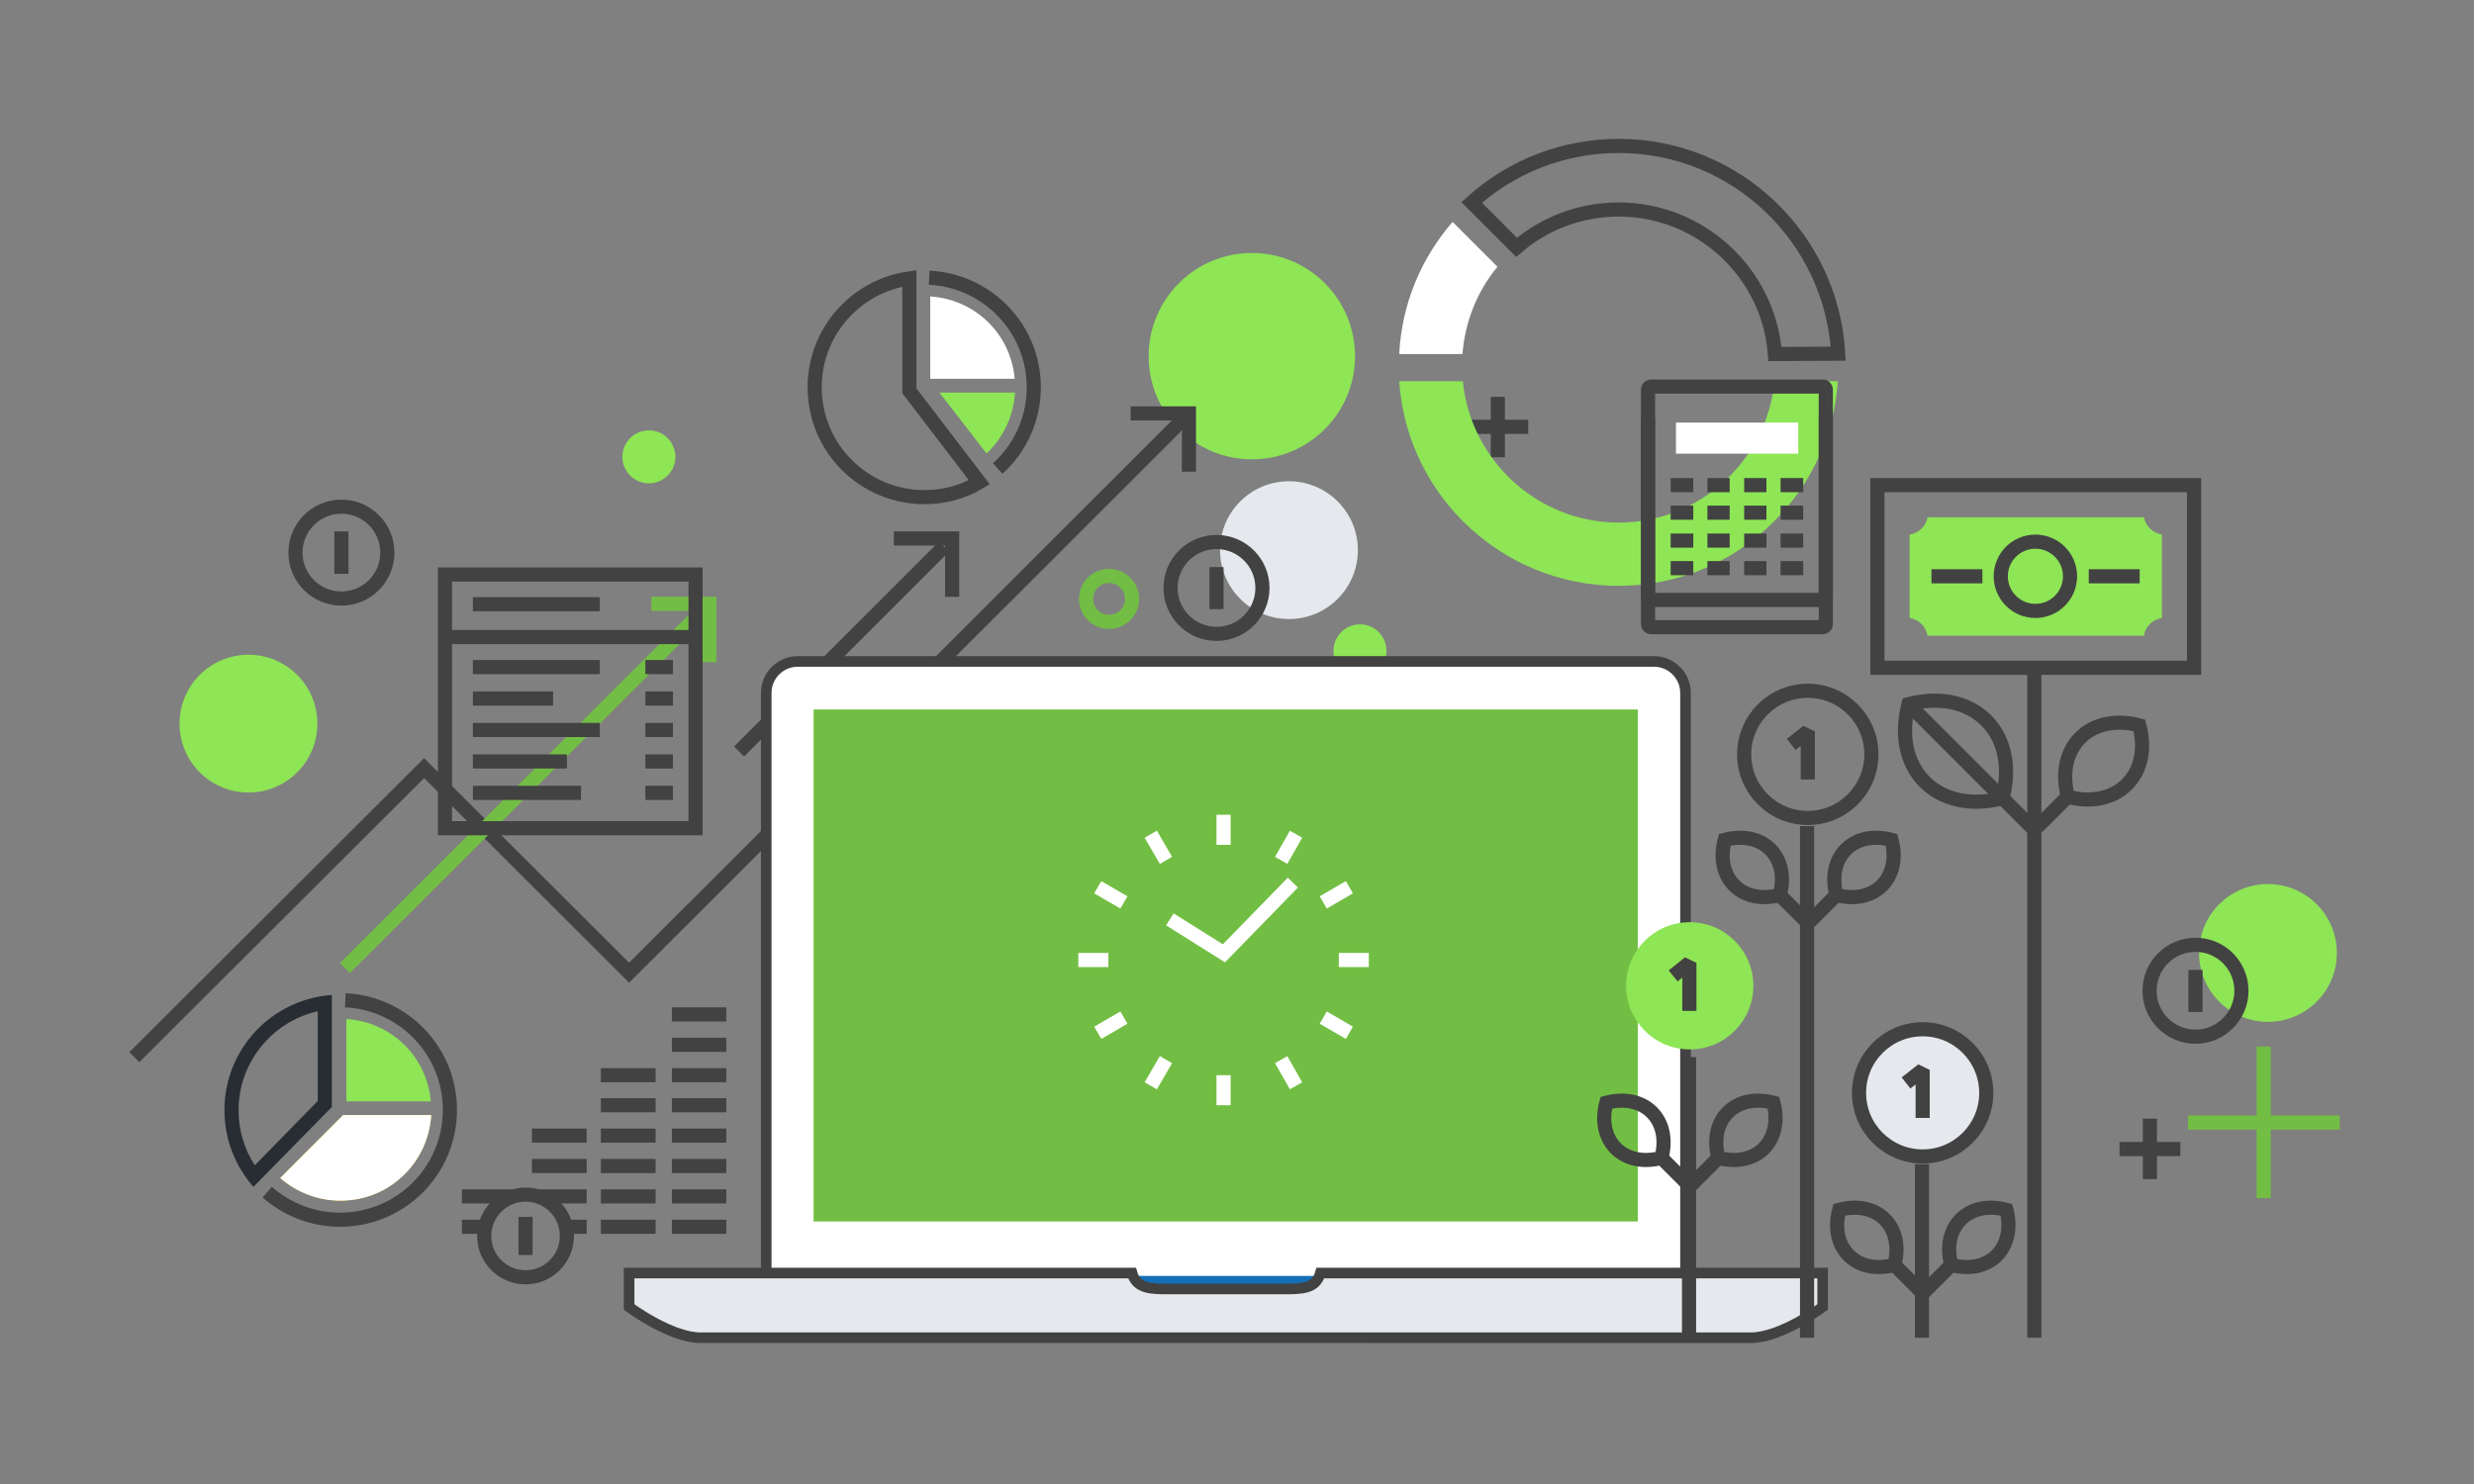 <svg xmlns="http://www.w3.org/2000/svg" xmlns:xlink="http://www.w3.org/1999/xlink" id="Layer_1" x="0px" y="0px" viewBox="0 0 700 420" style="enable-background:new 0 0 700 420;" xml:space="preserve"><rect x="0" y="0" width="700" height="420" fill="#808080" stroke="none"/> <style type="text/css"> .st0{fill:#8EE555;} .st1{fill:none;stroke:#424242;stroke-width:4;} .st2{fill:#E5E8EC;} .st3{fill:none;stroke:#72BE44;stroke-width:4;} .st4{fill:#FFFFFF;} .st5{fill:#FFD13D;} .st6{fill:#282D33;} .st7{fill:none;stroke:#424242;stroke-width:4;stroke-linecap:square;} .st8{fill:#136FB7;} .st9{fill:#FFFFFF;stroke:#424242;stroke-width:3;stroke-miterlimit:10;} .st10{fill:#72BE44;} .st11{fill:#E5E8EC;stroke:#424242;stroke-width:3;stroke-miterlimit:10;} .st12{fill:none;stroke:#424242;stroke-width:4;stroke-linejoin:bevel;} .st13{fill:#E5E8EC;stroke:#424242;stroke-width:4;} .st14{fill:none;stroke:#FFFFFF;stroke-width:4;} </style> <g> <g> <g> <circle class="st0" cx="354.2" cy="100.8" r="29.2"></circle> <g> <polyline class="st0" points="354.1,112.5 354.1,85.6 344.9,95.2 "></polyline> <line class="st0" x1="347.8" y1="112.4" x2="360.3" y2="112.4"></line> </g> </g> <g> <polyline class="st1" points="252.9,152.4 269.4,152.4 269.4,168.9 "></polyline> <line class="st1" x1="267.1" y1="154.7" x2="209.1" y2="212.7"></line> </g> <g> <polyline class="st1" points="319.9,117 336.4,117 336.4,133.5 "></polyline> </g> <circle class="st2" cx="364.7" cy="155.7" r="19.5"></circle> <circle class="st0" cx="70.3" cy="204.8" r="19.5"></circle> <circle class="st0" cx="384.8" cy="184.2" r="7.5"></circle> <circle class="st0" cx="183.6" cy="129.3" r="7.5"></circle> <g> <circle class="st1" cx="344.2" cy="166.4" r="13"></circle> <g> <line class="st1" x1="344.2" y1="172.4" x2="344.2" y2="160.5"></line> </g> </g> <g> <circle class="st1" cx="96.6" cy="156.4" r="13"></circle> <g> <line class="st1" x1="96.6" y1="162.4" x2="96.6" y2="150.4"></line> </g> </g> <g> <circle class="st3" cx="313.8" cy="169.5" r="6.5"></circle> </g> <polyline class="st1" points="38,299.2 120,217.4 178,275.3 335.8,117.6 "></polyline> <g> <polyline class="st3" points="184.3,170.9 200.7,170.9 200.7,187.4 "></polyline> <line class="st3" x1="198.5" y1="173.2" x2="97.6" y2="274"></line> </g> <g> <line class="st1" x1="339.9" y1="211.2" x2="322.7" y2="211.2"></line> <line class="st1" x1="331.3" y1="219.7" x2="331.3" y2="202.6"></line> </g> <g> <line class="st1" x1="432.4" y1="120.8" x2="415.3" y2="120.8"></line> <line class="st1" x1="423.8" y1="129.4" x2="423.8" y2="112.3"></line> </g> </g> <circle class="st0" cx="641.7" cy="269.7" r="19.5"></circle> <g> <circle class="st1" cx="621.2" cy="280.4" r="13"></circle> <g> <line class="st1" x1="621.2" y1="286.4" x2="621.2" y2="274.5"></line> </g> </g> <g> <line class="st1" x1="616.9" y1="325.2" x2="599.7" y2="325.2"></line> <line class="st1" x1="608.3" y1="333.7" x2="608.3" y2="316.6"></line> </g> <g> <line class="st3" x1="662" y1="317.7" x2="619.1" y2="317.7"></line> <line class="st3" x1="640.5" y1="339.1" x2="640.5" y2="296.2"></line> </g> <g> <g> <path class="st0" d="M458,165.8c-16.6,0-32.2-6.5-44-18.2c-10.7-10.7-17.1-24.7-18.1-39.7l18,0c2.2,22.4,21.2,40,44.1,40 c22.9,0,41.9-17.6,44.1-40l17.9,0c-1,15-7.3,29-18.1,39.7C490.2,159.3,474.6,165.8,458,165.8z"></path> <path class="st4" d="M395.9,100.2c0.7-13.9,6-26.9,15.1-37.4l12.7,12.7c-5.8,7-9.2,15.6-9.9,24.7L395.9,100.2z"></path> <path class="st1" d="M502.2,100.2c-1.7-22.8-20.9-40.9-44.2-40.9c-10.7,0-20.9,3.8-28.9,10.7l-12.7-12.7 c11.4-10.3,26.1-16,41.6-16c33.2,0,60.3,26.1,62.1,58.8L502.2,100.2z"></path> </g> </g> <g> <path class="st1" d="M516.6,176.7c0,0.4-0.4,0.8-0.8,0.8h-48.7c-0.4,0-0.8-0.4-0.8-0.8v-66.5c0-0.4,0.4-0.8,0.8-0.8h48.7 c0.4,0,0.8,0.4,0.8,0.8V176.7z"></path> <path class="st1" d="M516.6,118.2V169c0,0.4-0.4,0.8-0.8,0.8h-48.7c-0.4,0-0.8-0.4-0.8-0.8v-50.8"></path> <rect x="474.2" y="119.6" class="st4" width="34.6" height="8.8"></rect> <g> <line class="st1" x1="472.7" y1="137.3" x2="479.1" y2="137.3"></line> <line class="st1" x1="483.1" y1="137.3" x2="489.4" y2="137.3"></line> <line class="st1" x1="493.5" y1="137.3" x2="499.8" y2="137.3"></line> <line class="st1" x1="503.8" y1="137.3" x2="510.2" y2="137.3"></line> </g> <g> <line class="st1" x1="472.7" y1="145.1" x2="479.1" y2="145.1"></line> <line class="st1" x1="483.1" y1="145.1" x2="489.4" y2="145.1"></line> <line class="st1" x1="493.5" y1="145.1" x2="499.8" y2="145.1"></line> <line class="st1" x1="503.8" y1="145.1" x2="510.2" y2="145.1"></line> </g> <g> <line class="st1" x1="472.7" y1="153" x2="479.1" y2="153"></line> <line class="st1" x1="483.1" y1="153" x2="489.4" y2="153"></line> <line class="st1" x1="493.5" y1="153" x2="499.8" y2="153"></line> <line class="st1" x1="503.8" y1="153" x2="510.2" y2="153"></line> </g> <g> <line class="st1" x1="472.7" y1="160.8" x2="479.1" y2="160.8"></line> <line class="st1" x1="483.1" y1="160.8" x2="489.4" y2="160.8"></line> <line class="st1" x1="493.5" y1="160.8" x2="499.8" y2="160.8"></line> <line class="st1" x1="503.8" y1="160.8" x2="510.2" y2="160.8"></line> </g> </g> <g> <g> <line class="st1" x1="150.5" y1="321.4" x2="166" y2="321.4"></line> <line class="st1" x1="150.5" y1="330" x2="166" y2="330"></line> <line class="st1" x1="152.7" y1="338.6" x2="166" y2="338.6"></line> <line class="st1" x1="161.1" y1="347.2" x2="166" y2="347.2"></line> </g> <g> <line class="st1" x1="170" y1="312.8" x2="185.5" y2="312.8"></line> <line class="st1" x1="170" y1="321.4" x2="185.5" y2="321.4"></line> <line class="st1" x1="170" y1="330" x2="185.5" y2="330"></line> <line class="st1" x1="170" y1="338.6" x2="185.5" y2="338.6"></line> <line class="st1" x1="170" y1="347.2" x2="185.5" y2="347.2"></line> </g> <g> <line class="st1" x1="170" y1="304.3" x2="185.5" y2="304.3"></line> </g> <g> <line class="st1" x1="190.1" y1="312.8" x2="205.5" y2="312.8"></line> <line class="st1" x1="190.1" y1="321.4" x2="205.5" y2="321.4"></line> <line class="st1" x1="190.1" y1="330" x2="205.5" y2="330"></line> <line class="st1" x1="190.1" y1="338.6" x2="205.5" y2="338.6"></line> <line class="st1" x1="190.1" y1="347.2" x2="205.5" y2="347.2"></line> </g> <g> <line class="st1" x1="190.1" y1="287.1" x2="205.5" y2="287.1"></line> <line class="st1" x1="190.1" y1="295.7" x2="205.5" y2="295.7"></line> <line class="st1" x1="190.1" y1="304.3" x2="205.5" y2="304.3"></line> </g> <g> <line class="st1" x1="130.7" y1="338.6" x2="145.1" y2="338.6"></line> <line class="st1" x1="130.7" y1="347.2" x2="138.1" y2="347.2"></line> </g> <g> <circle class="st1" cx="148.7" cy="349.8" r="11.7"></circle> <g> <line class="st1" x1="148.7" y1="355.2" x2="148.7" y2="344.4"></line> </g> </g> </g> <g> <rect x="125.9" y="162.6" class="st1" width="70.9" height="71.8"></rect> <line class="st1" x1="125" y1="180.3" x2="196.1" y2="180.3"></line> <line class="st1" x1="133.8" y1="171" x2="169.7" y2="171"></line> <line class="st1" x1="133.8" y1="188.8" x2="169.7" y2="188.8"></line> <line class="st1" x1="133.8" y1="197.7" x2="156.5" y2="197.7"></line> <line class="st1" x1="133.8" y1="206.6" x2="169.7" y2="206.6"></line> <line class="st1" x1="133.8" y1="215.5" x2="160.4" y2="215.5"></line> <line class="st1" x1="133.8" y1="224.4" x2="164.4" y2="224.4"></line> <line class="st1" x1="182.6" y1="188.8" x2="190.4" y2="188.8"></line> <line class="st1" x1="182.6" y1="197.7" x2="190.4" y2="197.7"></line> <line class="st1" x1="182.6" y1="206.6" x2="190.4" y2="206.6"></line> <line class="st1" x1="182.6" y1="215.5" x2="190.4" y2="215.5"></line> <line class="st1" x1="182.6" y1="224.4" x2="190.4" y2="224.4"></line> </g> <g> <path class="st5" d="M96.3,339.8c-6.3,0-12.3-2.3-17-6.4l17.8-17.8H122c-0.4,6.3-3,12.2-7.5,16.7 C109.6,337.2,103.2,339.8,96.3,339.8z"></path> <path class="st0" d="M98,311.7v-23.3c12.7,0.8,22.8,10.6,23.9,23.3H98z"></path> <path class="st4" d="M96.3,339.8c-6.3,0-12.3-2.3-17-6.4l17.8-17.8H122c-0.4,6.3-3,12.2-7.5,16.7 C109.6,337.2,103.2,339.8,96.3,339.8z"></path> <path class="st1" d="M97.7,283.1c16.5,0.8,29.6,14.4,29.6,31c0,17.2-13.9,31.1-31.1,31.1c-7.9,0-15.1-3-20.6-7.8"></path> <path class="st6" d="M89.9,286.2v25.4l-17.8,18.2c-3-4.6-4.6-10-4.6-15.6C67.5,300.6,77.1,289.1,89.9,286.2 M93.9,281.6 c-17,1.2-30.4,15.3-30.4,32.6c0,8.3,3.1,15.9,8.2,21.7l22.2-22.6V281.6L93.9,281.6z"></path> </g> <g> <path class="st4" d="M263.2,107.2V83.9c12.7,0.8,22.8,10.6,23.9,23.3H263.2z"></path> <path class="st1" d="M262.9,78.6c16.5,0.8,29.6,14.4,29.6,31c0,9.1-3.9,17.3-10.2,23"></path> <path class="st7" d="M257.3,110.6V78.8c-15.1,2.1-26.8,15.1-26.8,30.8c0,17.2,13.9,31.1,31.1,31.1c5.7,0,11-1.5,15.5-4.2 L257.3,110.6z"></path> <path class="st0" d="M265.8,111.1c3.1,4,8.3,10.7,13.3,17.2c0.2-0.2,0.4-0.3,0.6-0.5c4.5-4.5,7.1-10.4,7.5-16.7H265.8z"></path> </g> <g> <rect x="314.4" y="360.1" class="st8" width="63.7" height="8.2"></rect> <path class="st9" d="M216.8,361.1v-165c0-4.9,4-8.9,8.9-8.9H468c4.9,0,8.9,4,8.9,8.9v165"></path> <rect x="230.2" y="200.8" class="st10" width="233.2" height="144.9"></rect> <path class="st11" d="M515.7,369.9v-9.6H375.4h-1.8c-1.3,4.6-5.5,4.5-10.6,4.5h-32.1c-5,0-9.3,0.1-10.6-4.5h-1.8H178v9.6 c0,0,11.7,8.7,20.2,8.7h107.4H388h107.4C504,378.6,515.7,369.9,515.7,369.9z"></path> </g> <g> <g> <g> <g> <path class="st1" d="M544.6,221.3c5.4,5.4,13.6,6.8,22,4.6c2.2-8.4,0.8-16.6-4.6-22c-5.4-5.4-13.6-6.8-22-4.6 C537.8,207.7,539.2,215.9,544.6,221.3z"></path> <line class="st1" x1="540" y1="199.3" x2="575.4" y2="234.7"></line> </g> <g> <path class="st1" d="M601.8,222c-4.1,4.1-10.4,5.2-16.7,3.5c-1.7-6.4-0.6-12.6,3.5-16.7c4.1-4.1,10.4-5.2,16.7-3.5 C607,211.6,606,217.8,601.8,222z"></path> <line class="st1" x1="585.6" y1="224.9" x2="576.4" y2="234.1"></line> </g> </g> <line class="st1" x1="575.6" y1="188.7" x2="575.6" y2="378.6"></line> <g> <rect x="531.2" y="137.3" class="st1" width="89.6" height="51.7"></rect> <path class="st0" d="M545.4,179.9c-0.5-2.6-2.5-4.6-5.1-5v-23.6c2.6-0.4,4.6-2.4,5.1-4.9h61.2c0.5,2.5,2.6,4.5,5.1,4.9v23.6 c-2.6,0.4-4.7,2.4-5.1,5H545.4z"></path> <circle class="st1" cx="575.9" cy="163.1" r="9.8"></circle> <g> <g> <line class="st1" x1="591" y1="163.1" x2="605.4" y2="163.1"></line> <g> <path class="st1" d="M601.7,157.2"></path> <path class="st1" d="M591,157.2"></path> </g> </g> <g> <line class="st1" x1="560.9" y1="163.1" x2="546.5" y2="163.1"></line> </g> </g> </g> </g> <g> <line class="st1" x1="511.3" y1="233.8" x2="511.3" y2="378.6"></line> <g> <g> <path class="st1" d="M532.5,250.6c-3.2,3.2-8,4-12.9,2.7c-1.3-4.9-0.5-9.7,2.7-12.9c3.2-3.2,8-4,12.9-2.7 C536.5,242.6,535.7,247.4,532.5,250.6z"></path> <line class="st1" x1="520.8" y1="252.1" x2="511.9" y2="261"></line> </g> </g> <g> <g> <path class="st1" d="M490.7,250.6c3.2,3.2,8,4,12.9,2.7c1.3-4.9,0.5-9.7-2.7-12.9c-3.2-3.2-8-4-12.9-2.7 C486.7,242.6,487.5,247.4,490.7,250.6z"></path> <line class="st1" x1="502.3" y1="252.1" x2="511.3" y2="261"></line> </g> </g> <g> <circle class="st1" cx="511.5" cy="213.5" r="18"></circle> <g> <polyline class="st12" points="511.5,220.6 511.5,207 506.8,210.7 "></polyline> </g> </g> </g> <g> <line class="st1" x1="477.9" y1="299.2" x2="477.9" y2="378.6"></line> <g> <g> <path class="st1" d="M499.1,325c-3.2,3.2-8,4-12.9,2.7c-1.3-4.9-0.5-9.7,2.7-12.9c3.2-3.2,8-4,12.9-2.7 C503.1,317,502.2,321.8,499.1,325z"></path> <line class="st1" x1="487.4" y1="326.5" x2="478.5" y2="335.4"></line> </g> </g> <g> <g> <path class="st1" d="M457.2,325c3.2,3.2,8,4,12.9,2.7c1.3-4.9,0.5-9.7-2.7-12.9c-3.2-3.2-8-4-12.9-2.7 C453.2,317,454,321.8,457.2,325z"></path> <line class="st1" x1="468.9" y1="326.5" x2="477.8" y2="335.4"></line> </g> </g> <g> <circle class="st0" cx="478.1" cy="279" r="18"></circle> <g> <polyline class="st12" points="478,286.1 478,272.5 473.4,276.2 "></polyline> </g> </g> </g> <g> <line class="st1" x1="543.8" y1="329.5" x2="543.8" y2="378.6"></line> <g> <g> <path class="st1" d="M565,355.3c-3.2,3.2-8,4-12.9,2.7c-1.3-4.9-0.5-9.7,2.7-12.9c3.2-3.2,8-4,12.9-2.7 C569,347.3,568.1,352.1,565,355.3z"></path> <line class="st1" x1="553.3" y1="356.8" x2="544.4" y2="365.7"></line> </g> </g> <g> <g> <path class="st1" d="M523.1,355.3c3.2,3.2,8,4,12.9,2.7c1.3-4.9,0.5-9.7-2.7-12.9c-3.2-3.2-8-4-12.9-2.7 C519.1,347.3,519.9,352.1,523.1,355.3z"></path> <line class="st1" x1="534.8" y1="356.8" x2="543.7" y2="365.7"></line> </g> </g> <g> <circle class="st13" cx="544" cy="309.3" r="18"></circle> <g> <polyline class="st12" points="544,316.4 544,302.8 539.3,306.5 "></polyline> </g> </g> </g> </g> <g> <g> <g> <line class="st14" x1="346.2" y1="230.6" x2="346.2" y2="239.1"></line> <line class="st14" x1="366.7" y1="236.1" x2="362.5" y2="243.5"></line> <line class="st14" x1="381.8" y1="251.1" x2="374.4" y2="255.4"></line> <line class="st14" x1="387.3" y1="271.7" x2="378.8" y2="271.7"></line> <line class="st14" x1="381.8" y1="292.3" x2="374.4" y2="288"></line> <line class="st14" x1="366.7" y1="307.3" x2="362.5" y2="299.9"></line> <line class="st14" x1="346.2" y1="312.8" x2="346.2" y2="304.3"></line> <line class="st14" x1="325.6" y1="307.3" x2="329.9" y2="299.9"></line> <line class="st14" x1="310.6" y1="292.3" x2="318" y2="288"></line> <line class="st14" x1="305.1" y1="271.7" x2="313.6" y2="271.7"></line> <line class="st14" x1="310.6" y1="251.1" x2="318" y2="255.4"></line> <line class="st14" x1="325.6" y1="236.1" x2="329.9" y2="243.5"></line> </g> <g> <polyline class="st14" points="365.8,249.8 346.3,269.8 331,260.2 "></polyline> </g> </g> </g> </g> </svg>